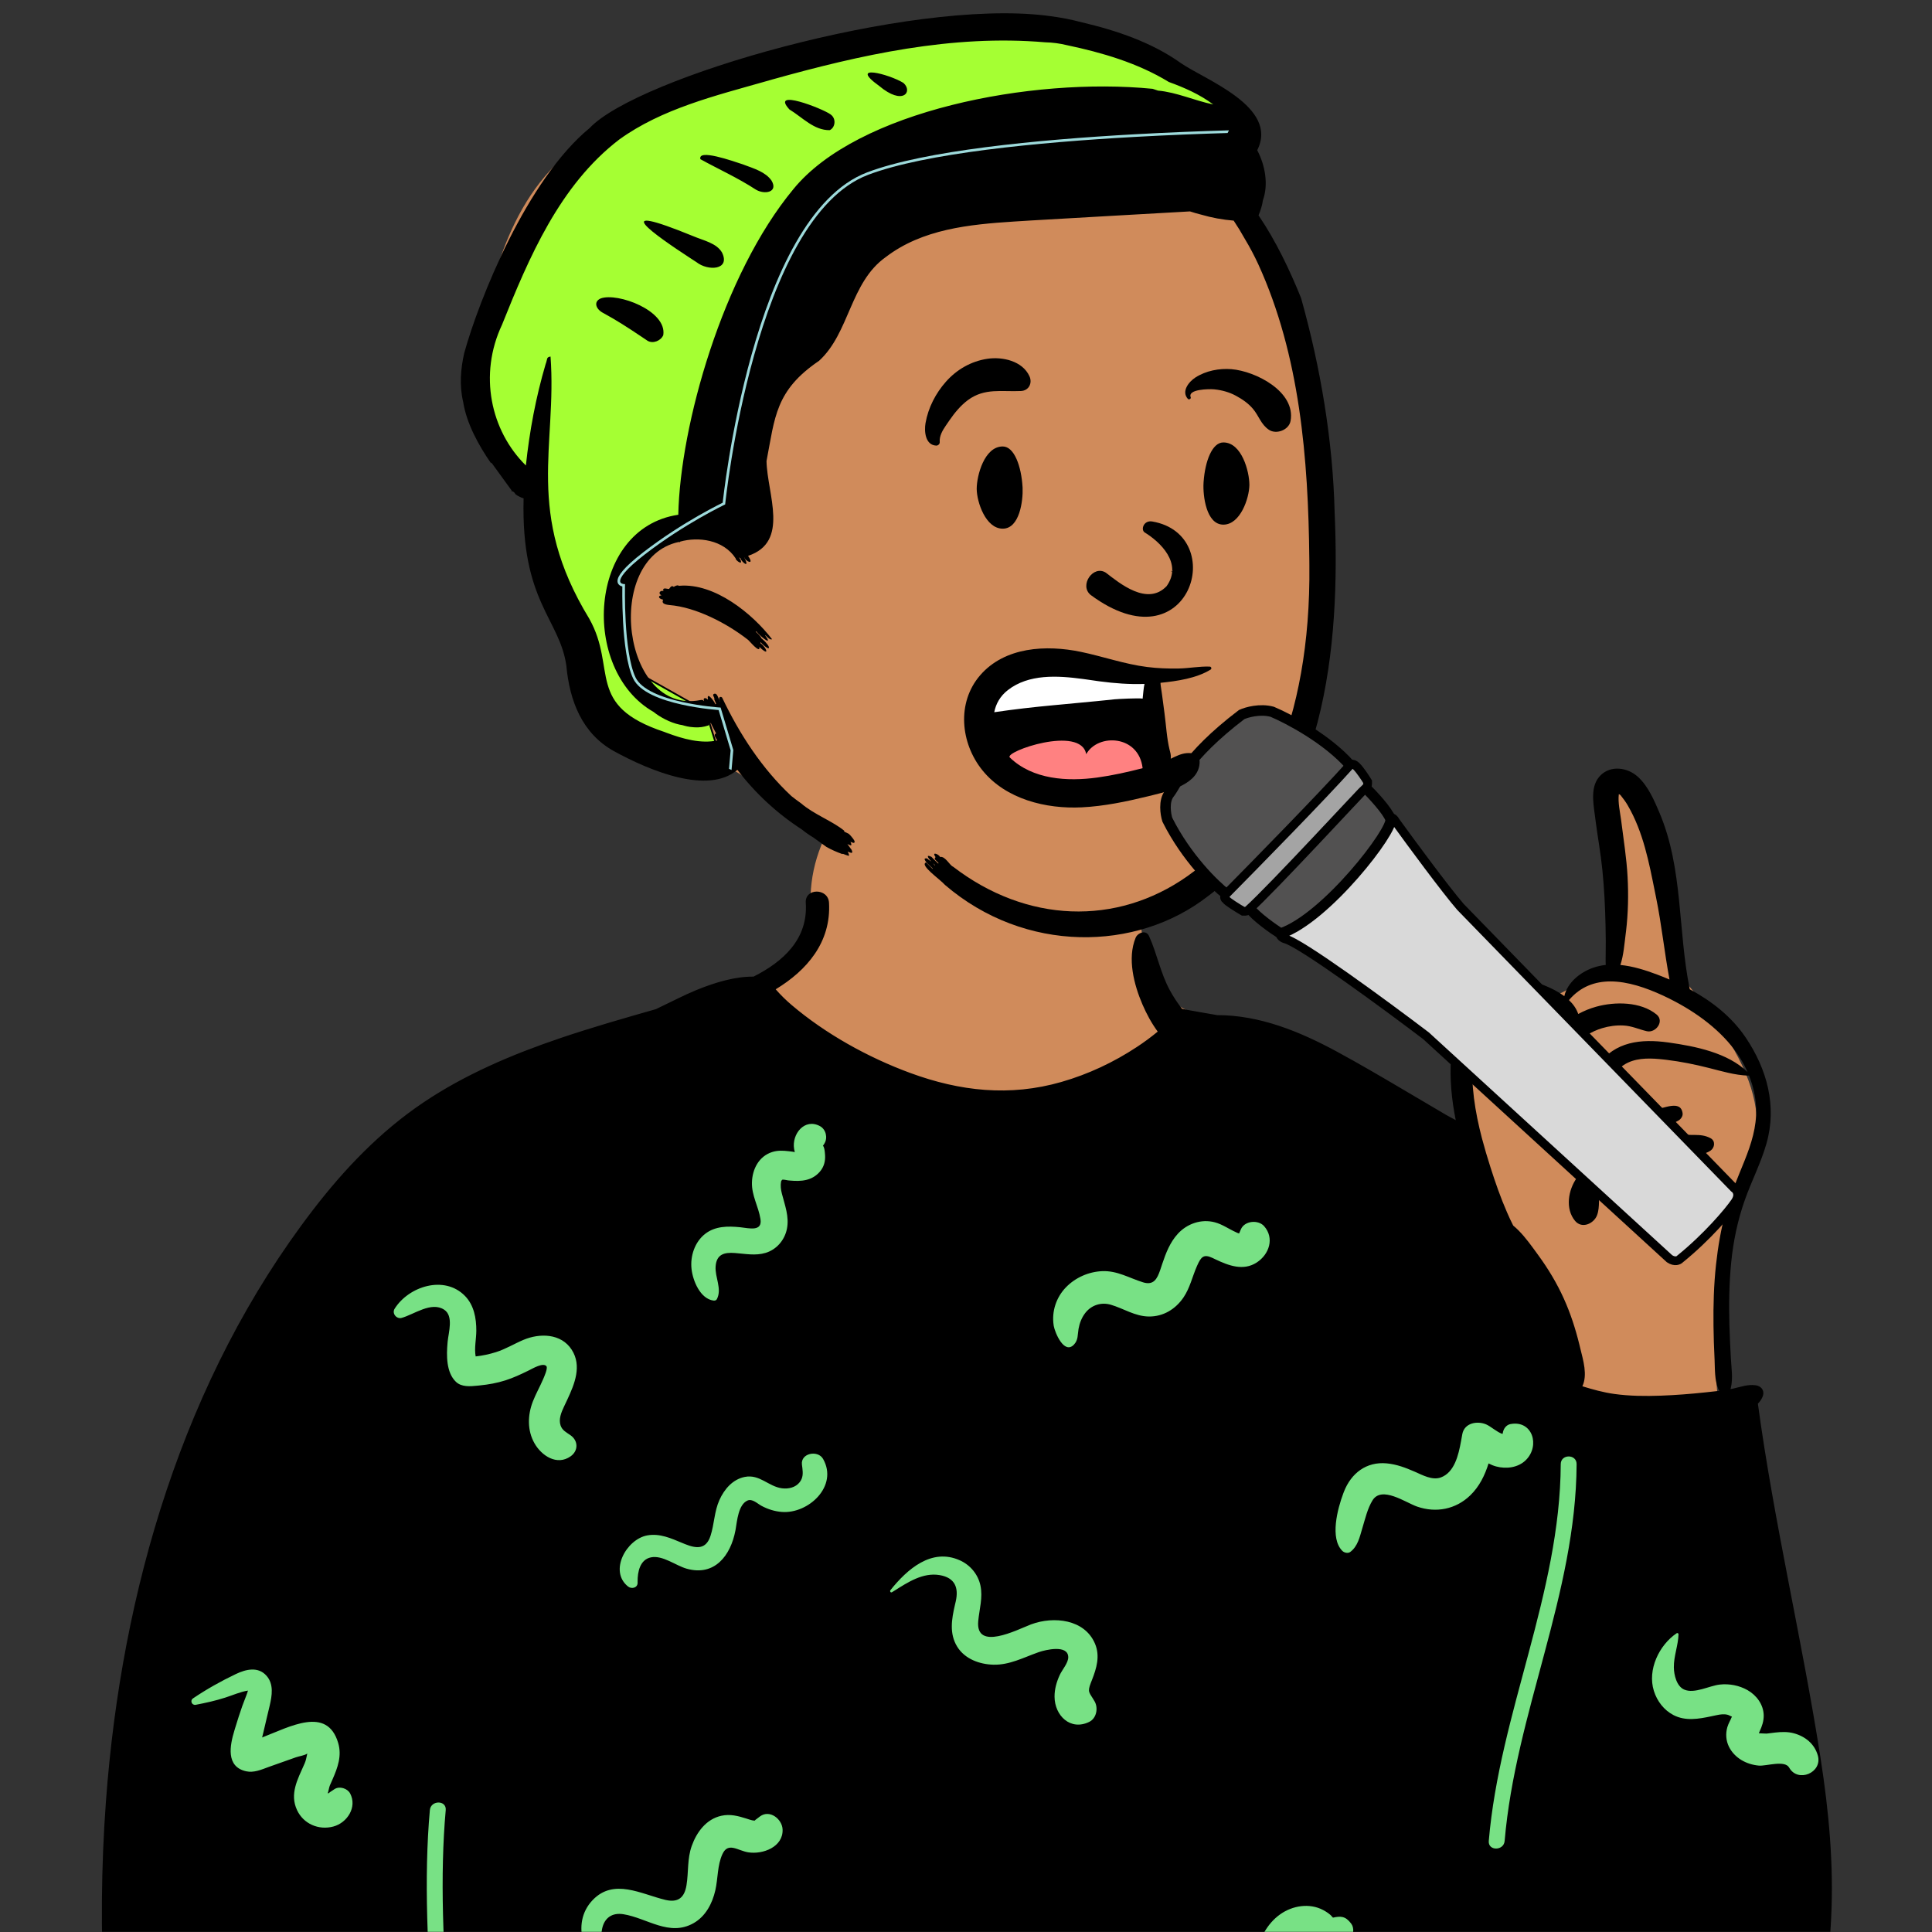 <svg width="1100" height="1100" viewBox="0 0 1100 1100" fill="none" xmlns="http://www.w3.org/2000/svg">
<rect x="0" y="0" width="1100" height="1100" fill="#333333" stroke="none"/>
<mask id="mask0_1951_31868" style="mask-type:alpha" maskUnits="userSpaceOnUse" x="0" y="0" width="1100" height="1100">
<rect width="1100" height="1100" fill="#D9D9D9"/>
</mask>
<g mask="url(#mask0_1951_31868)">
<path fill-rule="evenodd" clip-rule="evenodd" d="M952.547 542.727C940.898 510.651 949.648 470.041 925.636 443.499C918.534 439.184 914.767 441.585 911.844 449.109C910.079 459.011 905.944 493.102 920.815 493.086C922.686 514.378 921.516 535.824 916.936 556.72C905.962 554.96 897.961 560.598 889.954 564.791C883.985 567.918 878.012 570.241 870.803 568.095C841.04 562.851 832.558 594.095 832.197 619.598C831.76 632.041 830.59 661.047 825.107 673.122C800.291 621.744 748.172 598.354 698.511 586.804C690.727 584.652 684.085 581.71 679.091 576.683C637.25 560.168 657.351 506.06 638.102 474.963C607.972 437.994 571.787 427.357 526.202 433.693C486.317 438.102 459.206 478.602 461.665 516.832C462.402 524.633 457.719 532.838 454.963 540.865C427.433 573.796 384.595 588.53 347.75 608.429C224.858 668.471 182.269 714.356 134.512 842.119C112.171 890.189 85.434 936.843 76.555 989.784C66.121 1052.17 66.088 1116.03 69.72 1179.03C62.939 1179.85 70.319 1228.28 76.267 1245.05C78.305 1250.8 83.189 1254.95 89.273 1254.85C101.513 1260.8 130.251 1284.76 143.053 1283.97C184.417 1281.42 224.624 1285.36 264.475 1283.33C307.589 1281.12 350.288 1273.08 393.586 1274.13C469.093 1275.94 415.034 1280.42 493.153 1283.97C542.468 1286.24 722.383 1259.32 771.558 1263.71C811.556 1272.13 829.804 1257.95 823.702 1216.17C821.446 1200.16 814.242 1164.55 837.941 1163.04C849.151 1164.34 858.43 1175.54 866.83 1182.08C941.012 1237.29 1016.8 1197.54 1022.77 1106.78C1034.01 1030.65 1049.77 1012.67 1015.51 936.648C907.088 653.653 1070.43 692.102 960.146 559.551C951.534 567.047 953.723 547.039 952.547 542.727Z" fill="#D08B5B"/>
<path fill-rule="evenodd" clip-rule="evenodd" d="M431.984 603.119C502.644 639.146 558.524 657.159 599.622 657.159C640.721 657.159 713.108 665.547 816.783 682.324L867.977 794.792L980.942 816.855L981.443 819.794C986.946 851.355 997.463 889.55 1015.51 936.648C1049.77 1012.67 1034.01 1030.65 1022.77 1106.78C1016.8 1197.54 941.012 1237.29 866.83 1182.08C858.43 1175.54 849.151 1164.34 837.941 1163.04C814.716 1164.52 821.171 1198.75 823.561 1215.19L823.702 1216.17C829.804 1257.95 811.556 1272.13 771.558 1263.72C722.383 1259.32 542.468 1286.24 493.153 1283.97C415.034 1280.42 469.093 1275.94 393.586 1274.13C350.288 1273.08 307.589 1281.12 264.475 1283.33C226.72 1285.25 188.646 1281.82 149.571 1283.62L89.273 1254.85C66.973 1095.23 70.361 990.567 99.438 940.864C128.369 891.411 167.109 810.115 215.658 696.976C216.402 696.181 217.153 695.394 217.909 694.611L431.984 603.119Z" fill="#78E185"/>
<path fill-rule="evenodd" clip-rule="evenodd" d="M911.346 441.38C917.262 435.567 926.668 437.013 932.438 442.182C938.309 447.43 941.844 455.681 944.858 462.794C958.385 494.771 955.235 529.784 962.078 563.24C974.6 570.001 985.904 578.828 993.908 590.702C1006.07 608.74 1011.84 629.747 1005.74 651.124C1002.59 662.186 997.239 672.435 993.423 683.26C989.346 694.784 986.851 706.76 985.654 718.929C984.48 730.872 984.322 742.88 984.66 754.868C984.841 761.076 985.169 767.274 985.496 773.469C985.79 779.024 986.774 784.819 985.445 790.261L985.281 790.887C985.801 790.807 986.309 790.705 986.817 790.594C991.177 789.622 995.015 788.109 999.565 788.708C1003.11 789.17 1004.95 792.128 1003.45 795.469C1002.79 796.925 1001.92 798.144 1000.87 799.182C1010.02 866.796 1026 933.323 1036.51 1000.72C1041.28 1031.3 1044.18 1061.97 1042.54 1092.93L1042.37 1096C1040.7 1124.42 1036.6 1155.75 1022.15 1180.61C1015.4 1192.25 1006.11 1202.57 994.868 1210.01C989.718 1213.42 984.197 1216.09 978.202 1217.42C947.128 1229.79 914.27 1226.75 884.969 1210.4C871.792 1203.05 858.649 1194.48 847.888 1183.85C842.66 1178.68 837.614 1172.1 834.519 1164.91C834.53 1166.52 834.239 1168.17 834.564 1169.76L835.216 1172.91C840.096 1196.27 858.696 1282.62 858.942 1289.87C859.077 1293.78 826.145 1293.69 822.571 1293.81L822.471 1293.81C769.134 1296.03 715.765 1294.85 662.458 1292.64L658.25 1292.47C606.552 1290.28 550.295 1287.34 498.542 1285.83L498.65 1284.97C499.269 1280.32 502.284 1259.66 502.62 1258.07L502.632 1258.02C504.099 1252.11 506.928 1233.73 505.439 1227.63C501.603 1211.93 484.316 1215.51 472.153 1217.18L469.591 1217.51C467.623 1217.79 462.831 1218.49 462.876 1218.54C461.584 1217.19 464.658 1213.37 465.415 1212.35L466.022 1211.51C469.29 1206.94 472.246 1202.19 471.923 1196.3C471.137 1181.91 450.568 1182.72 440.46 1183.72C439.747 1183.79 439.456 1184.9 440.277 1185.07L442.271 1185.48C448.683 1186.86 462.927 1190.37 462.605 1195.67C462.422 1198.68 459.212 1200.9 457.251 1202.8C455.089 1204.9 452.94 1207.15 451.344 1209.72C448.273 1214.67 447.575 1221.34 450.614 1226.49C454.119 1232.43 460.336 1233.13 466.563 1232.59L466.915 1232.55C468.286 1232.43 469.656 1232.29 471.026 1232.16L479.247 1231.36C481.282 1231.16 487.823 1229.45 489.734 1230.63C492.442 1232.3 489.185 1239.73 488.574 1242.17L488.542 1242.34C488.017 1245.88 487.703 1282.98 487.65 1285.43C447.318 1284.49 406.981 1275.53 366.65 1277.64C334.61 1279.31 302.656 1282.2 270.676 1284.71L269.869 1277.85C261.005 1203.12 247.107 1104.52 253.777 1030.6C254.299 1024.82 245.262 1024.85 244.744 1030.6C237.847 1107.03 252.944 1209.7 261.725 1285.4C248.111 1286.44 234.492 1287.37 220.856 1288.09L217.379 1288.27C170.98 1290.59 123.089 1290.72 77.681 1280.09C76.281 1279.76 75.807 1278.36 76.101 1277.2C75.649 1277.46 74.972 1277.31 74.78 1276.68C69.49 1259.25 66.803 1214.87 64.406 1195.66L64.245 1194.4C61.783 1175.74 60.372 1156.87 59.356 1138.1C57.301 1100.55 57.549 1062.95 60.327 1025.44C69.168 905.804 104.374 784.938 178.265 688.791C196.128 665.55 216.464 644.284 240.864 627.838C264.802 611.698 291.653 600.331 318.899 591.099C336.909 584.991 355.201 579.765 373.493 574.55C374.185 574.204 374.878 573.863 375.574 573.527L376.62 573.027C383.124 569.945 389.526 566.57 396.188 563.827L397.661 563.228C407.314 559.358 418.562 555.932 429.012 556.05C445.938 547.528 460.154 534.65 458.776 513.993C458.212 505.504 471.536 505.516 472.01 513.993C473.252 536.545 459.353 552.539 441.636 563.274L441.721 563.36L441.806 563.454C444.572 566.592 447.53 569.504 450.726 572.213C469.853 588.49 494.051 602.002 518.237 610.896C546.612 621.337 574.965 624.463 604.311 616.021C619.656 611.607 634.143 604.8 647.455 595.996C651.52 593.31 655.416 590.433 659.153 587.35C655.619 582.519 652.796 577.315 650.425 571.796C645.661 560.689 641.719 545.643 646.586 533.915C647.783 531.025 652.536 529.242 654.196 532.922C658.769 542.99 660.677 553.871 666.007 563.715C668.039 567.461 670.377 571.017 672.996 574.369C672.996 574.55 693.005 577.97 693.005 577.97C717.191 577.959 739.965 587.248 761.362 598.852C774.011 605.713 786.441 613.008 798.835 620.315L823.058 634.599C824.842 635.649 826.841 636.665 828.84 637.75C826.502 626.213 825.362 614.451 826.13 602.791C827.293 585.205 834.135 565.973 852.258 559.707C860.828 556.738 870.742 557.653 879.064 560.949C882.903 562.472 887.08 564.493 890.649 567.191C892.377 559.425 899.659 553.6 906.976 551.028C909.347 550.192 911.775 549.661 914.236 549.401C914.164 548.155 914.157 546.895 914.174 545.597L914.191 544.616C914.304 538.859 914.259 533.102 914.135 527.357C913.909 516.465 913.389 505.798 912.283 494.939C911.359 485.95 909.754 477.064 908.562 468.112L908.069 464.263C907.063 456.682 905.376 447.24 911.346 441.38ZM183.792 1176.41L181.773 1175.21C175.161 1171.31 168.35 1167.71 160.34 1169.52C152.709 1171.24 147.296 1177.43 144.452 1184.41C143.108 1187.71 142.407 1191.03 141.889 1194.54C141.597 1196.51 141.401 1198.49 141.055 1200.45L140.94 1201.06C140.783 1201.84 140.544 1202.93 140.326 1203.87C138.244 1202.95 136.147 1201.5 134.443 1200.64L133.069 1199.94C129.844 1198.34 126.489 1196.81 122.975 1196.07C115.362 1194.46 106.917 1196.79 102.565 1203.61C98.843 1209.43 98.919 1216.31 100.343 1222.84L100.445 1223.3C101.063 1226.01 104.255 1236.86 108.898 1235.28C113.413 1233.74 114.016 1227.74 114.358 1223.74L114.384 1223.36C114.538 1220.34 113.94 1214.01 117.355 1212.87C121.622 1211.44 129.832 1217.97 133.548 1219.67C140.193 1222.72 147.493 1223.62 152.9 1217.69C157.748 1212.37 158.157 1204.58 159.412 1197.83L159.736 1196.13C160.402 1192.7 161.69 1187.22 165.485 1187.36C168.587 1187.48 171.993 1190.69 174.549 1192.22C177.371 1193.9 180.301 1195.3 183.363 1196.5C190.509 1199.29 198.455 1200.18 206.058 1199.36C210.462 1198.88 213.33 1196.78 214.887 1192.64C215.415 1191.42 215.817 1190.17 216.094 1188.87C218.563 1179.6 205.076 1172.99 200.104 1181.28C194.367 1181.06 189.026 1179.52 183.792 1176.41ZM1013.81 1114.41C1009.7 1111.48 1004.12 1112.11 1000.44 1115.42L1000.22 1115.62C999.204 1116.61 996.907 1119.17 995.419 1121.42L994.953 1121.05C994.879 1121 994.806 1120.94 994.736 1120.88L994.535 1120.72C991.495 1118.15 988.319 1115.79 984.407 1114.75C974.216 1112.01 964.954 1118.83 960.504 1127.57C958.393 1131.72 957.49 1136.01 956.438 1140.48L956.348 1140.89C955.924 1142.98 955.372 1147.2 953.544 1148.23C952.872 1148.61 951.347 1147.86 949.839 1146.99C946.398 1145.01 943.31 1142.48 939.939 1140.39C932.028 1135.48 923.039 1133.45 914.155 1136.99C905.36 1140.49 899.059 1148.75 898.912 1158.38C898.802 1165.48 903.556 1177.86 912.502 1177C914.294 1176.82 916.601 1175.72 916.891 1173.65C917.662 1168.18 913.34 1161.45 918.297 1156.92C923.09 1152.55 928.056 1156.22 932.395 1159.26L935.504 1161.44C940.554 1164.95 945.755 1168.16 952.148 1168.54C960.237 1169.02 967.705 1164.56 971.776 1157.67C975.456 1151.45 975.51 1144.41 978.387 1138.02C979.016 1136.63 980.637 1135.34 980.098 1134.7C982.278 1135.83 985.091 1139.11 986.449 1140.02C993.212 1144.58 1002.25 1144.55 1008.18 1138.5C1010.55 1136.09 1012.05 1133.12 1013.8 1130.29C1014.43 1129.26 1015.22 1128.32 1015.8 1127.26C1016.01 1126.88 1016.36 1125.44 1016.64 1124.15L1017.08 1122.11L1017.12 1121.78C1017.5 1118.69 1016.41 1116.26 1013.81 1114.41ZM753.305 1087.47C745.535 1083.39 735.957 1084.94 728.957 1089.88C721.109 1095.42 717.257 1103.94 714.638 1112.93C712.732 1119.48 711.818 1128.52 706.341 1133.26C699.966 1138.78 689.278 1132.92 682.549 1130.74C674.406 1128.11 664.623 1127.03 656.678 1130.93C648.893 1134.74 645.14 1142.53 644.336 1150.86C643.586 1158.64 644.701 1168.89 649.142 1175.4C649.579 1176.05 650.413 1175.88 650.69 1175.2C653.609 1168.02 653.047 1159.8 655.417 1152.36C657.947 1144.43 663.877 1142.75 671.406 1144.88C679.26 1147.11 686.451 1151.28 694.528 1152.76C703.138 1154.34 711.665 1152.71 718.453 1147.02C724.164 1142.24 727.623 1135.26 729.96 1128.32C732.237 1121.55 732.609 1112.48 737.46 1106.86C738.684 1105.44 740.817 1103.73 742.797 1103.55C745.74 1103.28 746.803 1105.46 749.18 1107.14C755.45 1111.56 765.459 1111.65 769.298 1103.87C770.555 1101.32 771.178 1097.71 769.298 1095.21C766.002 1090.84 763.295 1090.88 758.946 1091.82C758.808 1091.71 758.653 1091.56 758.48 1091.35L758.346 1091.19C757.196 1089.74 754.961 1088.34 753.305 1087.47ZM445.573 1041.56C445.316 1035.71 438.274 1030.1 432.718 1034.18C431.822 1034.83 430.94 1035.5 430.075 1036.19L429.72 1036.58V1036.58C428.687 1036.57 427.723 1036.3 426.702 1035.98L424.917 1035.4C420.229 1033.92 415.722 1032.72 410.718 1033.82C402.108 1035.71 396.646 1043.13 393.841 1051.01C391.227 1058.36 392.085 1065.85 390.859 1073.38C389.696 1080.52 386.026 1083.31 379.134 1081.78L378.78 1081.7C365.072 1078.42 349.452 1069.24 337.434 1081.82C324.45 1095.41 332.943 1117 347.156 1125.73C347.777 1126.11 348.463 1125.49 348.322 1124.84C346.434 1116.06 340.925 1107.68 342.771 1098.37C344.05 1091.91 348.54 1088.85 354.947 1089.88C368.422 1092.05 381.025 1102.78 394.846 1094.99C401.749 1091.1 405.553 1083.78 407.273 1076.29C408.822 1069.55 408.383 1061.95 411.352 1055.59C414.599 1048.63 420.068 1053.68 425.963 1054.63C434.301 1055.97 446.017 1051.6 445.573 1041.56ZM897.654 833.602C897.681 827.792 888.648 827.785 888.621 833.602C888.288 907.221 853.835 975.268 847.647 1048.16C847.157 1053.95 856.192 1053.91 856.68 1048.16C862.871 975.247 897.321 907.339 897.654 833.602ZM151.745 954.109C146.989 948.725 140.022 950.395 134.363 953.093C125.863 957.144 117.729 961.698 109.931 966.963C108.012 968.256 109.222 971.07 111.48 970.638C117.199 969.539 122.766 968.307 128.314 966.524C132.484 965.185 136.825 963.24 141.173 962.551C140.901 963.551 140.57 964.53 140.18 965.492C139.467 967.465 138.638 969.397 137.935 971.376C136.535 975.318 135.274 979.316 134.051 983.318L133.443 985.319C130.901 993.708 128.432 1005.92 140.161 1008.5C144.513 1009.46 148.826 1007.56 152.875 1006.07L153.709 1005.77L168.475 1000.54C170.235 999.915 173.493 999.48 174.952 998.387L174.719 999.508C174.417 1000.99 174.12 1002.45 173.48 1003.94L173.122 1004.75C169.454 1013.07 164.83 1021.38 169.108 1030.57C172.773 1038.45 181.437 1042.18 189.786 1039.95C197.72 1037.82 203.462 1028.89 199.354 1021.12C197.823 1018.23 193.345 1016.81 190.499 1018.62L189.734 1019.13C188.838 1019.71 187.295 1020.72 187.257 1020.9C187.045 1020.96 186.823 1021.01 186.597 1021.07C187.076 1019.66 187.399 1017.49 187.819 1016.54L189.364 1013.03C192.239 1006.44 194.731 999.729 192.537 992.335C186.256 971.164 164.955 983.201 149.242 989.242C149.471 988.348 149.698 987.464 149.89 986.599C150.567 983.533 151.308 980.485 152.041 977.434L153.545 971.137C154.898 965.334 155.951 958.872 151.745 954.109ZM955.677 930.48C955.69 929.978 955.074 929.595 954.641 929.886C944.595 936.637 937.875 950.733 941.649 962.741C943.482 968.573 947.38 973.687 952.852 976.518C959.655 980.035 967.167 978.697 974.315 977.191L977.351 976.542C979.49 976.093 981.602 975.763 983.78 976.363C984.527 976.57 985.394 977.221 986.105 977.361C985.811 977.86 985.499 978.726 985.341 979.046L984.824 980.088C984.304 981.144 983.797 982.24 983.478 983.35C982.41 987.069 982.674 991.063 984.404 994.534C987.627 1001 994.386 1004.64 1001.42 1005.26C1005.62 1005.63 1016.18 1001.96 1018.68 1006.41C1023.63 1015.24 1037.75 1009.3 1035 999.529C1033.15 992.922 1027.89 988.653 1021.37 986.866C1017.89 985.915 1014.29 986.043 1010.76 986.433C1009.38 986.585 1008 986.799 1006.61 986.947L1005.57 987.042C1005.84 987.021 1002.7 986.945 1001.44 986.862L1001.71 986.138C1001.75 986.035 1001.78 985.946 1001.82 985.877C1003.22 982.874 1004.26 979.882 1004.18 976.526C1004.02 970.475 1000.1 965.195 994.956 962.282C990.21 959.595 984.559 958.522 979.164 959.122C973.234 959.781 964.806 964.476 958.974 962.002C954.58 960.137 953.089 953.635 953.021 949.374C952.919 942.956 955.498 936.873 955.677 930.48ZM546.502 888.385C530.34 881.134 516.461 893.519 506.976 905.368C506.487 905.98 507.102 907.009 507.874 906.533L509.133 905.748C516.877 900.893 525.464 895.156 535.06 896.81C543.748 898.307 545.9 903.99 544.171 911.735L543.663 913.913C541.825 921.888 540.416 930.141 544.993 937.558C549.314 944.561 557.745 947.621 565.641 947.808C574.75 948.024 582.611 943.789 590.939 940.835L591.598 940.604C595.134 939.384 608.037 936.194 608.215 943.459C608.299 946.779 604.742 950.681 603.375 953.665C601.585 957.571 600.394 961.673 600.415 966.009C600.468 976.824 609.495 985.608 620.175 980.361C624.327 978.32 625.397 972.468 623.232 968.707C620.182 963.406 618.947 963.682 621.084 958.115L621.701 956.548C624.33 949.84 626.425 942.935 623.47 935.895C617.569 921.834 599.876 920.131 587.235 924.787L586.773 924.962C578.905 928.009 555.342 940.217 556.966 922.953C557.605 916.152 559.669 909.63 558.226 902.755C556.885 896.371 552.428 891.043 546.502 888.385ZM468.622 830.639C465.672 825.446 455.767 827.304 456.588 833.897L456.851 835.949C457.187 838.758 457.26 841.397 455.319 843.894C452.964 846.926 448.931 847.843 445.272 847.379C437.524 846.398 432.583 839.217 424.055 840.894C417.134 842.255 412.354 847.917 409.587 854.09C406.657 860.628 406.719 867.715 404.536 874.447C402.023 882.189 396.663 881.833 389.969 879.124L388.528 878.532C382.125 875.871 375.7 872.914 368.565 874.185C356.715 876.3 346.51 894.514 357.613 903.309C359.617 904.896 363.119 904.068 363.035 901.065L363.024 900.497C362.967 895.033 364.346 887.982 370.61 886.694C377.253 885.328 384.758 891.388 390.927 893.133C406.903 897.65 416.004 885.63 418.717 871.413L418.816 870.869C419.682 865.892 420.367 856.684 425.573 854.354C428.35 853.112 431.311 856.169 433.632 857.401C437.237 859.313 441.105 860.528 445.184 860.838C460.271 861.988 477.415 846.126 468.622 830.639ZM846.176 811.003C841.205 808.85 833.791 810.048 832.576 816.533L831.839 820.615C830.395 828.498 828.095 838.355 820.343 841.194C815.494 842.97 809.927 839.858 805.578 837.96C800.356 835.679 795.265 833.723 789.546 833.181C777.942 832.082 769.298 838.794 765.194 849.282L764.836 850.216C761.525 859.029 757.051 875.884 764.299 883.033C765.357 884.077 767.49 884.586 768.789 883.612C773.071 880.4 774.155 875.121 775.625 870.171L775.752 869.747C777.313 864.606 778.592 858.944 781.409 854.312C786.646 845.703 800.31 855.533 806.882 857.803C817.676 861.531 828.869 859.353 837.117 851.378C842.327 846.34 845.407 839.964 847.526 833.215C848.878 833.914 850.282 834.519 851.794 834.928C857.552 836.486 864.384 835.665 868.768 831.303C876.997 823.119 872.534 808.437 859.987 810.811C857.516 811.278 855.895 813.637 855.601 816.047L855.433 816.427V816.427C852.276 815.384 848.824 812.148 846.176 811.003ZM264.766 737.878C253.043 725.822 232.7 732.357 224.682 745.146C223.018 747.797 225.766 751.159 228.685 750.353C235.665 748.43 245.513 740.863 252.889 745.68C258.356 749.25 255.382 758.581 254.881 763.802L254.809 764.58C254.177 771.686 254.033 781.41 259.57 786.729C262.757 789.791 267.645 789.377 271.848 788.94L273.184 788.801C278.138 788.303 283.06 787.43 287.806 785.906C292.169 784.507 296.303 782.604 300.402 780.59L301.427 780.084C303.241 779.184 309.292 775.616 311.105 777.858C312.05 779.027 309.708 784.15 309.221 785.292C307.383 789.588 305.046 793.633 303.36 798.006C300.389 805.71 300.141 814.401 304.313 821.753C308.355 828.876 317.114 834.648 324.877 829.175C329.321 826.042 329.308 820.342 324.877 817.206C322.531 815.547 320.167 814.453 319.198 811.67C317.934 808.04 319.561 804.191 321.136 800.831L323.022 796.834C327.2 787.91 331.374 777.645 325.537 768.522C319.51 759.103 307.26 758.954 297.993 762.877C292.704 765.117 287.878 768.12 282.367 769.853C278.554 771.053 274.726 771.854 270.82 772.293C269.95 767.595 271.182 762.337 271.194 757.669C271.214 750.58 269.893 743.151 264.766 737.878ZM869.263 570.17C849.48 567.27 839.905 584.957 838.539 601.99C837.308 617.454 839.815 632.963 843.733 647.999C845.201 653.574 846.849 659.082 848.577 664.5C851.355 673.204 854.369 681.894 858.039 690.269C859.157 692.798 860.286 695.337 861.551 697.776C865.882 701.326 869.589 706.109 872.959 710.705L875.173 713.741V713.741L875.767 714.56C881.491 722.394 886.38 730.521 890.378 739.359C894.184 747.776 897.018 756.551 899.22 765.51L899.762 767.746C901.456 774.64 903.954 782.869 900.935 789.284C906.863 791.112 912.757 792.771 919.058 793.651C927.752 794.871 936.796 794.95 945.57 794.633C954.047 794.323 962.514 793.662 970.955 792.762L977.036 792.093C977.666 792.022 978.296 791.947 978.924 791.868C978.687 791.575 978.484 791.247 978.337 790.887C976.171 785.694 976.45 779.673 976.21 774.088L976.181 773.469C975.864 767.274 975.673 761.076 975.593 754.868C975.447 743.219 975.763 731.536 977.039 719.944C978.144 709.798 979.873 699.649 982.572 689.795C985.293 679.806 989.448 670.426 993.287 660.832C997.081 651.35 1000.21 641.61 999.87 631.27C999.655 624.7 998.21 618.312 995.76 612.273C995.646 612.363 995.501 612.431 995.331 612.42C987.641 612.137 980.358 609.914 972.929 608.04C965.047 606.043 956.974 604.405 948.912 603.435L947.198 603.234C940.479 602.48 933.159 602.113 926.95 604.992C920.232 608.12 915.998 615.073 913.446 621.743L913.161 622.512C908.628 635.157 909.667 652.037 923.687 658.021C928.034 659.883 937.959 661.023 940.195 655.131C941.2 652.445 939.134 648.473 938.355 645.933C937.44 642.907 936.842 639.927 936.909 636.767C936.964 633.995 939.082 631.904 941.778 631.68L942.024 631.665C946.925 631.451 957.03 625.808 958.013 633.933C958.205 635.514 956.997 637.173 955.721 637.942C953.146 639.464 950.459 640.481 947.659 641.101C948.043 642.794 948.585 644.453 949.116 646.101C949.431 645.943 949.781 645.843 950.154 645.808C954.298 645.469 958.397 646.125 962.541 646.169L964.806 646.185C968.022 646.217 970.826 646.389 973.945 648.054C976.824 649.589 976.316 653.438 973.945 655.086C967.723 659.398 957.189 656.87 950.707 652.49C950.99 654.714 950.854 656.983 949.906 659.364C947.105 666.431 939.077 669.952 931.897 670.257C925.516 670.528 919.419 668.518 914.327 664.997C913.288 668.71 911.617 672.277 910.894 676.127C909.945 681.183 911.075 687.098 909.314 691.85C907.552 696.637 900.743 699.841 896.802 695.146C891.032 688.283 892.828 677.413 897.898 670.46C900.596 666.78 905.497 662.559 910.487 661.893C907.021 658.632 904.243 654.601 902.493 650.154C902.369 650.21 902.222 650.221 902.064 650.176C885.838 645.741 877.009 631.044 876.467 615.614C875.27 616.472 874.029 617.24 872.729 617.928C869.624 619.599 865.638 618.131 864.678 614.666C863.798 611.437 866.361 607.454 869.963 607.724C872.018 607.893 874.084 607.905 876.128 607.566C876.41 607.521 876.681 607.465 876.963 607.408C877.144 606.223 877.381 605.037 877.675 603.864C871.544 604.563 865.13 603.559 859.202 602.249C854.098 601.132 855.284 593.016 860.422 593.208L861.247 593.244C867.988 593.568 877.939 594.656 883.716 590.386C884.732 588.919 885.861 587.531 887.08 586.221C887.239 585.894 887.374 585.545 887.498 585.183C890.603 576.243 875.891 571.141 869.263 570.17ZM691.681 695.935C683.979 693.876 675.874 696.681 670.578 702.494C666.127 707.38 663.822 713.38 661.761 719.514L660.586 723.043C658.873 728.039 656.906 732.003 650.787 730.098C642.944 727.657 636.146 723.404 627.617 723.739C619.865 724.045 612.278 727.378 606.881 732.965C601.36 738.68 598.724 746.643 599.896 754.488L599.973 754.968C600.584 758.582 605.871 771.482 611.476 765.543C613.977 762.895 613.484 759.964 614.078 756.599C614.642 753.394 615.851 750.25 617.83 747.65C621.339 743.043 626.984 741.247 632.502 742.877C639.78 745.027 646.209 749.46 654.049 749.564C662.298 749.674 669.301 745.399 673.85 738.686C677.523 733.267 678.833 726.924 681.417 721.032L681.666 720.47C683.836 715.622 685.316 713.872 690.286 716.19L692.023 717.022C699.464 720.557 707.836 723.793 715.53 718.809C722.678 714.18 725.726 704.876 719.713 698.103C716.396 694.363 708.716 695 706.561 699.797C706.183 700.622 705.832 701.459 705.486 702.297C704.828 702.096 704.188 701.853 703.58 701.512C699.547 699.694 696.044 697.102 691.681 695.935ZM466.849 641.168C458.063 636.435 450.729 645.744 452.133 654.149L452.201 654.517C452.252 654.771 452.371 655.325 452.519 655.959C452.07 655.905 451.627 655.826 451.184 655.713L449.143 655.463C445.935 655.09 442.824 654.897 439.613 655.926C432.033 658.357 428.306 665.722 428.123 673.27C427.941 680.792 431.834 686.859 432.978 694.045C434.148 701.394 426.539 699.295 421.572 698.758L421.377 698.737C414.467 698.039 407.202 698.026 401.459 702.529C395.528 707.178 392.9 715.212 393.738 722.568C394.495 729.212 398.653 739.438 406.187 740.487C406.931 740.591 407.778 740.428 408.16 739.685C411.206 733.763 406.967 727.225 407.446 720.977C407.973 714.106 412.355 712.963 418.397 713.408C424.261 713.839 430.11 715.083 435.901 713.334C442.184 711.436 446.743 706.047 448.033 699.69C449.454 692.684 446.841 686.165 445.147 679.507C444.583 677.295 444.307 675.071 444.695 672.81C444.779 672.321 445.203 671.87 445.357 671.677C446.321 671.496 447.764 671.958 448.589 672.046L449.76 672.161C456.123 672.736 462.253 672.35 466.799 667.095C469.129 664.402 469.989 661.111 469.757 657.638L469.64 656.235C469.516 654.886 469.278 653.105 468.576 652.363L468.567 652.326V652.326C468.803 652.011 469.026 651.686 469.231 651.349L469.429 651.008C471.378 647.761 470.247 642.998 466.849 641.168ZM916.936 558.781C908.185 558.781 899.919 561.637 893.302 569.414C895.662 571.66 897.548 574.268 898.588 577.327C901.827 575.555 905.26 574.167 908.771 573.184C919.487 570.193 934.143 570.238 943.153 577.586C947.873 581.424 942.69 588.309 937.609 587.124C933.059 586.063 929.107 584.099 924.331 583.873C920.187 583.67 916.122 584.212 912.147 585.409C906.084 587.238 900.574 590.702 896.52 595.477C895.165 597.08 893.98 598.818 892.986 600.693C885.421 615.05 891.123 635.638 901.567 647.456C897.469 633.843 901.556 617.792 909.72 606.517C919.548 592.941 934.248 591.402 949.735 593.521L950.246 593.592C965.228 595.704 983.78 599.394 994.981 610.399C993.863 607.859 992.576 605.399 991.129 603.017C982.639 589.043 968.559 578.139 953.948 570.362C951.498 569.042 949.025 567.823 946.563 566.694C937.203 562.393 926.77 558.781 916.936 558.781ZM921.722 452.137L921.688 452.296C921.681 452.325 921.674 452.355 921.666 452.385C921.149 456.975 922.37 462.244 922.993 466.876L923.077 467.533C924.387 478.076 926.115 488.63 926.679 499.251C927.229 509.465 927.017 520.06 925.789 530.23L925.607 531.68C924.884 537.222 924.455 543.724 922.582 549.413C929.784 550.101 936.988 552.415 943.537 554.877C945.886 555.768 948.223 556.704 950.549 557.699C947.636 542.223 946.078 526.522 942.916 511.092L942.294 508.021C938.857 490.952 935.631 473.773 926.747 458.503C925.562 456.472 924.286 454.767 922.84 452.95C922.524 452.533 922.152 452.262 921.722 452.137Z" fill="black"/>
<path fill-rule="evenodd" clip-rule="evenodd" d="M555.724 16.266C606.277 16.266 666.931 40.765 672.088 41.255L672.228 41.262C674.941 41.262 685.543 49.336 704.033 65.485L684.006 104.533L685.627 106.08C693.382 113.513 700.003 120.288 705.229 125.629C747.901 169.237 755.571 340.457 745.514 400.167C735.458 459.876 716.832 518.304 630.116 518.304C543.4 518.304 446.926 466.181 432.065 449.949C422.158 439.128 411.029 433.944 398.679 434.397C398.172 433.757 397.668 433.118 397.169 432.482L395.352 432.224C378.26 429.75 366.013 426.419 358.612 422.233C344.155 414.057 328.266 371.075 328.266 361.607C328.266 352.233 304.54 284.043 304.065 276.827L304.058 276.627C304.058 270.595 273.062 242.864 273.062 234.057C273.062 225.251 266.814 225.785 273.062 194.751L274.877 185.635C281.526 152.593 294.539 97.881 344.155 74.108C398.679 47.982 504.66 16.266 555.724 16.266Z" fill="#D08B5B"/>
<path d="M603.937 14.904L702.736 62.876L616.358 72.471L458.278 117.62L414.242 288.626L375.851 304.428L356.091 334.34L357.785 380.055L401.822 404.887L410.29 431.977L357.785 421.254L323.347 358.044L301.893 285.24L271.406 230.495L287.779 159.949L344.236 72.471L436.26 35.222L603.937 14.904Z" fill="#A5FF33" stroke="black"/>
<path fill-rule="evenodd" clip-rule="evenodd" d="M335.74 72.88C362.932 44.027 517.31 -0.602 595.414 8.859L597.757 9.162C603.99 9.952 610.132 11.149 616.195 12.774C635.79 17.349 656.031 24.276 672.221 35.847C685.738 45.312 728.378 60.77 715.81 85.533C720.47 94.359 722.209 105.262 719.06 113.955C718.664 116.957 717.738 119.723 716.553 122.59C726.509 137.276 734.392 153.884 740.772 169.681C751.923 209.437 758.861 250.81 759.877 291.372C763.258 368.434 754.805 460.484 687.664 510.316C647.105 541.893 583.57 542.954 537.991 503.802C535.404 500.742 523.24 492.484 527.299 491.036C528.507 492.312 529.749 493.553 531.014 494.772C530.956 494.637 530.945 494.501 530.969 494.355L529.779 493.278C527.539 491.206 524.637 488.202 527.942 488.79C528.088 488.959 528.247 489.106 528.404 489.275C529.104 489.695 529.633 490.059 530.045 490.38L530.256 490.549L530.191 490.481C528.287 488.452 527.146 486.382 529.992 487.704L530.369 487.887C531.635 489.219 532.921 490.494 534.231 491.736C534.209 491.589 534.231 491.442 534.311 491.284L533.09 490.105C531.897 488.937 532.079 488.932 532.662 487.988C530.128 484.439 534.858 486.547 535.19 487.932C538.15 487.232 540.748 492.786 542.654 493.463C626.209 557.677 747.464 500.699 745.5 321.764L745.47 318.263C744.896 261.048 740.079 202.241 716.406 150.447C714.103 145.458 711.528 140.605 708.695 135.909C706.741 132.387 704.652 128.956 702.405 125.615C696.115 125.107 689.905 123.956 683.786 122.172C681.685 121.642 679.607 121.055 677.53 120.366C647.179 122.021 617.504 123.821 587.069 125.528L577.562 126.12C551.779 127.777 525.115 130.431 504.308 146.373C483.894 160.886 483.801 189.505 466.325 205.44C441.405 222.348 441.224 237.594 436.425 262.51C436.78 281.292 449.808 308.582 425.901 316.486C429.935 322.235 424.313 319.473 423.87 317.457C423.825 317.468 423.78 317.48 423.746 317.48C427.34 324.158 422.057 319.953 421.589 317.807C421.307 317.728 421.025 317.525 420.742 317.243C424.363 323.094 418.51 318.997 418.857 317.931C411.859 307.18 397.458 305.51 387.307 308.359C387.183 308.743 386.733 308.777 386.45 308.574C343.287 317.924 354.424 407.249 398.656 398.614C400.55 398.228 400.505 399.137 400.881 399.224C399.859 396.542 402.739 397.633 402.709 398.196L402.884 398.188C403.023 398.176 402.966 398.16 403.07 398.196C402.082 392.712 407.642 400.658 407.203 400.984C407.373 400.883 407.565 400.826 407.735 400.804L407.543 400.283C406.62 397.826 406.7 398.847 406.706 397.44C406.013 395.701 405.962 396.462 406.124 395.328C408.561 393.441 409.28 399.166 410.093 399.585C408.7 397.643 409.808 396.058 411.122 397.112C421.084 418.059 433.953 437.741 450.584 453.246C452.403 454.679 454.244 456.09 456.151 457.422C463.225 463.582 474.076 467.542 480.698 472.999C480.698 473.089 480.654 473.202 480.586 473.315L480.738 473.452V473.452L480.891 473.597L483.195 474.703C483.872 475.279 484.482 475.922 485.023 476.633C485.6 477.299 486.107 478.033 486.537 478.812C486.752 479.76 486.277 480.155 485.374 479.749C484.978 479.613 484.584 479.455 484.188 479.308C484.211 479.342 484.221 479.365 484.245 479.387C484.374 479.583 485.252 481.616 484.241 481.285L484.121 481.239C483.566 481.035 483.014 480.81 482.472 480.595C483.116 481.397 483.702 482.266 484.221 482.999C484.776 483.575 485.113 484.252 485.25 485.02C485.226 485.449 484.99 485.629 484.561 485.573C483.906 485.358 483.263 485.133 482.618 484.896L482.801 485.245C483.257 486.141 483.904 487.643 482.754 487.142C481.771 486.837 480.824 486.487 479.875 486.103C479.795 486.261 479.638 486.318 479.322 486.171C476.307 485.099 473.394 483.79 470.605 482.243C468.155 480.46 465.681 478.71 463.22 476.938C460.904 475.55 458.669 474.003 456.536 472.265C442.257 463.045 429.756 451.333 419.839 438.29C403.253 452.648 370.091 438.931 349.578 427.691C331.434 417.645 324.303 399.07 322.459 379.044C318.625 352.083 296.585 342.854 298.118 283.696C298.084 283.707 298.049 283.707 298.004 283.707C297.202 283.47 296.424 283.154 295.69 282.748C294.934 282.387 294.222 281.958 293.555 281.439L292.731 280.299V280.299C292.303 280.062 291.919 279.813 291.625 279.565L291.473 279.761C290.991 280.343 291.315 279.468 291.343 279.294L289.911 277.347C286.516 272.714 282.791 267.514 279.757 263.356L279.662 263.525C279.593 263.653 279.557 263.745 279.589 263.785C272.368 253.414 265.577 240.887 263.691 228.76C261.463 219.418 262.333 209.792 264.277 201.139C272.609 170.838 299.902 102.269 335.74 72.88ZM531.699 491.931L531.246 491.528L531.644 492.027C531.853 492.284 532.066 492.516 532.414 492.752C532.391 492.673 532.391 492.594 532.401 492.503C532.171 492.328 531.935 492.135 531.699 491.931ZM595.068 24.084C542.103 19.532 490.008 31.196 439.466 45.316L435.979 46.318C407.24 54.515 376.852 61.892 352.565 79.438C318.633 105.418 301.111 146.748 285.821 184.908C272.468 213.26 279.294 245.23 299.415 265.027C301.509 245.354 305.078 226.256 310.656 207.313C311.82 204.353 310.939 203.383 313.448 202.997C317.238 254.048 298.574 291.767 335.508 352.27C351.534 380.818 332.982 401.707 378.238 416.729L379.463 417.197C388.891 420.754 399.188 423.561 408.422 421.573L407.595 420.228C406.751 418.842 406.495 418.17 407.722 417.577C407.689 417.509 407.644 417.442 407.598 417.363C406.605 415.489 405.646 413.593 404.73 411.674C404.358 411.798 403.986 411.888 403.601 411.99C403.85 412.453 403.883 412.915 403.184 413.073C400.696 413.927 398.141 414.269 395.525 414.109L394.964 414.067C392.009 413.886 390.147 413.348 388.482 412.848C387.929 412.757 387.376 412.667 386.833 412.554C381.475 411.367 375.804 408.346 372.133 405.353C330.289 381.595 334.614 300.721 386.191 293.076C387.249 242.156 411.477 156.249 451.685 107.728C488.03 63.096 587.251 43.751 656.282 50.572C657.288 50.905 658.294 51.242 659.301 51.581C669.951 52.527 680.1 57.27 690.758 59.474C683.106 53.741 674.425 49.922 665.484 46.677C647.668 35.783 627.244 29.889 607.513 25.732C603.425 24.727 599.281 24.174 595.068 24.084ZM383.83 333.982C386.603 332.476 386.286 333.93 386.924 333.508C406.871 331.881 428.38 349.34 439.53 363.894C438.65 364.808 436.267 362.099 435.849 361.67C435.793 361.727 435.725 361.772 435.657 361.794L435.968 362.232C440.487 368.716 431.528 361.087 430.689 359.514C430.542 359.593 430.396 359.638 430.226 359.604C430.936 360.301 433.105 362.117 433.478 363.408L434.053 363.887C439.476 368.529 439.026 372.021 432.869 365.429C433.015 365.734 433.072 366.016 432.97 366.242L433.182 366.383C436.209 368.497 438.699 374.393 432.372 368.341C433.03 372.761 426.101 364.218 425.879 364.277C413.89 354.869 396.238 345.72 381.199 344.491L380.681 344.431C377.922 344.077 376.617 343.258 377.586 341.454C374.187 340.646 374.983 338.973 376.592 339.027C374.195 337.452 376.353 335.945 377.744 336.533C376.788 333.886 380.623 335.649 380.973 335.28C382.964 332.211 383.5 334.771 383.83 333.982ZM342.018 169.918C351.599 166.41 379.898 176.912 377.634 190.82C376.286 194.014 371.844 195.843 368.722 194.041L364.647 191.305C357.556 186.557 351.16 182.394 343.547 178.254C339.403 176.199 337.619 171.835 342.018 169.918ZM396.527 149.249L392.827 146.842C372.859 133.779 344.632 113.984 394.692 134.464C400.398 136.91 407.979 138.357 411.092 143.789C415.982 153.799 403.112 154.472 396.527 149.249ZM398.771 90.635C397.169 84.556 417.106 91.689 422.91 93.569L423.794 93.903C429.439 96.006 435.911 97.957 439.288 102.827C443.244 109.557 435.236 110.951 430.276 107.911C420.106 101.267 408.956 96.255 398.771 90.635ZM449.469 62.32C438.247 50.069 468.281 61.805 472.78 65.063L472.908 65.159C476.265 67.521 475.584 72.61 472.43 74.104C463.457 74.275 456.854 66.798 449.469 62.32ZM500.536 48.898C482.695 36.081 506.196 42.177 514.359 47.2C519.922 52.105 514.192 60.384 500.536 48.898Z" fill="black"/>
<path d="M831.56 516.401C822.988 506.506 803.416 479.933 794.702 467.884C792.74 464.249 791.065 465.614 790.473 466.751C777.222 484.618 744.682 516.519 730.069 530.236C727.444 532.296 729.938 533.943 731.514 534.509C740.3 536.517 788.771 572.154 811.907 589.722L950.565 716.674C953.646 718.708 955.86 717.588 956.582 716.774C972.018 704.285 984.354 689.67 987.934 684.368C990.797 680.127 988.677 677.299 987.259 676.415L831.56 516.401Z" fill="#D9D9D9" stroke="black" stroke-width="5"/>
<path d="M711.812 517.463C715.12 521.964 724.706 528.736 729.086 531.559C755.087 522.813 793.807 472.281 791.71 466.339C790.033 461.585 781.365 452.305 777.24 448.259C772.122 447.921 769.405 439.704 768.687 435.638C755.653 420.784 733.672 409.186 724.311 405.244C717.346 403.378 709.839 405.528 706.956 406.836C674.773 431.358 670.075 446.455 665.828 451.774C662.431 456.029 663.62 463.521 664.639 466.735C675.498 488.41 691.547 504 698.214 509.086C701.368 510.003 708.504 512.961 711.812 517.463Z" fill="#525151" stroke="black" stroke-width="6"/>
<path d="M772.214 436.247C770.027 434.108 768.575 435.344 768.122 436.229C753.333 452.799 715.335 491.607 698.186 508.939C696.541 510.569 697.363 511.739 697.98 512.119C698.687 513.344 704.832 517.118 707.817 518.852C709.512 518.961 710.348 518.524 710.554 518.291C724.765 505.491 776.797 448.905 777.818 448.315C778.634 447.844 778.733 445.973 778.681 445.096C777.436 443.037 774.4 438.385 772.214 436.247Z" fill="#A4A4A4" stroke="black" stroke-width="5"/>
<path fill-rule="evenodd" clip-rule="evenodd" d="M698.938 75.736L699.72 74.213C683.956 74.67 665.541 75.372 646.138 76.448C618.27 77.994 588.355 80.314 561.325 83.794C534.312 87.273 510.125 91.918 493.743 98.132C477.209 104.405 463.836 119.417 453.075 138.251C442.305 157.099 434.093 179.878 427.929 201.847C421.764 223.822 417.64 245.018 415.058 260.719C413.766 268.569 412.86 275.048 412.276 279.565C411.984 281.824 411.773 283.592 411.635 284.796C411.566 285.398 411.515 285.86 411.481 286.171L411.475 286.226C411.309 286.306 411.091 286.413 410.822 286.545C410.151 286.876 409.169 287.368 407.919 288.013C405.42 289.303 401.852 291.206 397.571 293.66C389.012 298.566 377.595 305.68 366.174 314.507C360.462 318.921 356.849 322.294 354.652 324.88C352.478 327.439 351.6 329.333 351.579 330.778C351.555 332.342 352.519 333.185 353.383 333.593C353.726 333.754 354.063 333.855 354.34 333.919C354.336 334.18 354.33 334.516 354.325 334.92C354.312 335.985 354.301 337.521 354.31 339.41C354.328 343.189 354.425 348.384 354.742 354.05C355.059 359.713 355.597 365.858 356.497 371.531C357.395 377.192 358.663 382.438 360.463 386.274C362.328 390.25 366.434 393.318 371.368 395.694C376.323 398.081 382.238 399.83 387.899 401.102C393.565 402.375 399.006 403.177 403.029 403.661C405.04 403.903 406.699 404.066 407.856 404.168C408.407 404.217 408.844 404.252 409.152 404.275L416.001 427.206L415.063 437.733C415.548 437.939 416.031 438.156 416.511 438.384L417.508 427.195L417.521 427.052L417.48 426.914L410.441 403.349L410.291 402.849L409.769 402.815L409.768 402.815L409.763 402.815L409.742 402.814L409.654 402.808C409.577 402.802 409.461 402.794 409.31 402.783C409.007 402.76 408.56 402.724 407.988 402.674C406.845 402.573 405.202 402.412 403.208 402.172C399.218 401.692 393.83 400.897 388.228 399.638C382.621 398.378 376.829 396.66 372.018 394.343C367.186 392.015 363.464 389.141 361.821 385.637C360.112 381.993 358.87 376.914 357.979 371.296C357.089 365.69 356.555 359.601 356.24 353.966C355.925 348.332 355.828 343.164 355.81 339.403C355.801 337.523 355.812 335.996 355.825 334.939C355.832 334.411 355.839 334 355.844 333.722C355.847 333.583 355.849 333.477 355.851 333.406L355.853 333.326L355.853 333.306L355.853 333.301L355.854 333.3C355.854 333.3 355.854 333.299 355.104 333.28L355.854 333.299L355.873 332.569L355.145 332.531L355.144 332.531L355.144 332.531L355.142 332.531L355.132 332.53C355.118 332.529 355.096 332.527 355.066 332.524C355.006 332.517 354.916 332.505 354.806 332.484C354.583 332.441 354.298 332.366 354.023 332.236C353.49 331.985 353.067 331.582 353.078 330.801C353.092 329.901 353.673 328.35 355.796 325.851C357.896 323.378 361.417 320.079 367.091 315.694C378.442 306.921 389.798 299.845 398.317 294.961C402.577 292.52 406.125 290.628 408.607 289.346C409.848 288.706 410.823 288.218 411.486 287.89C411.818 287.727 412.072 287.603 412.242 287.521C412.327 287.48 412.392 287.449 412.435 287.428L412.483 287.405L412.495 287.4L412.497 287.398L412.498 287.398C412.498 287.398 412.498 287.398 412.177 286.72L412.498 287.398L412.88 287.217L412.923 286.796L412.177 286.72C412.923 286.796 412.923 286.796 412.923 286.795L412.924 286.789L412.926 286.768L412.935 286.68C412.944 286.603 412.956 286.486 412.973 286.332C413.006 286.024 413.056 285.566 413.125 284.967C413.263 283.77 413.473 282.008 413.764 279.757C414.346 275.255 415.25 268.794 416.538 260.962C419.115 245.297 423.228 224.158 429.373 202.252C435.521 180.341 443.693 157.693 454.377 138.995C465.07 120.281 478.22 105.626 494.275 99.535C510.483 93.386 534.522 88.758 561.517 85.282C588.497 81.808 618.372 79.491 646.221 77.946C665.271 76.889 683.37 76.194 698.938 75.736Z" fill="#9DDADB"/>
<path fill-rule="evenodd" clip-rule="evenodd" d="M563.236 395.397C572.428 377.029 656.728 385.285 656.728 385.285L663.849 443.671C663.849 443.671 623.174 456.737 598.961 453.999C574.749 451.261 554.045 413.765 563.236 395.397Z" fill="white"/>
<path fill-rule="evenodd" clip-rule="evenodd" d="M569.176 426.064C566.265 419.837 626.531 402.858 645.19 414.461C663.849 426.064 658.014 441.89 658.014 441.89C658.014 441.89 579.535 459.78 569.176 426.064Z" fill="#FF8181"/>
<path fill-rule="evenodd" clip-rule="evenodd" d="M558.009 384.528C572.075 368.192 595.767 367.054 615.392 371.139C627.986 373.761 640.248 378.128 653.04 379.746C659.014 380.503 665.052 380.729 671.07 380.618C676.981 380.509 682.902 379.318 688.792 379.54C689.697 379.573 690.039 380.761 689.255 381.245C681.174 386.205 670.288 387.796 660.743 388.766C660.772 389.472 660.815 390.161 660.913 390.745C661.173 392.303 661.411 393.851 661.603 395.419C662.036 398.956 662.521 402.482 663.004 406.012C663.958 412.959 664.257 420.126 665.934 426.953L666.226 428.088C666.615 429.523 666.703 430.817 666.573 431.983L666.962 431.808L668.188 431.214L668.992 430.835C671.925 429.476 674.725 428.486 678.174 428.816C680.8 429.066 683.004 430.856 683.02 433.658C683.085 446.235 666.126 450.279 656.426 452.686L653.581 453.387C641.234 456.397 628.626 459.035 615.927 459.666C595.547 460.678 572.646 455.059 559.315 438.538C546.876 423.124 544.596 400.104 558.009 384.528ZM650.558 437.368C648.42 418.434 625.138 417.393 618.441 429.4C615.468 412.663 571.502 427.954 574.94 431.281C587.971 443.893 607.745 445.028 624.744 442.695C633.402 441.507 642.066 439.573 650.558 437.368ZM624.72 387.74L618.867 386.898L616.562 386.581C602.051 384.639 585.732 383.636 573.802 392.934C569.446 396.327 566.995 400.754 566.079 405.509C577.368 403.837 588.698 402.561 600.062 401.499L603.162 401.214C610.272 400.574 617.379 399.899 624.482 399.19L629.531 398.68L634.577 398.156C636.353 397.97 648.321 397.358 650.571 397.769C650.811 395.749 651.125 391.376 651.632 389.409C643.13 389.698 634.664 389.066 626.212 387.944L624.72 387.74ZM651.664 303.108C660.338 308.377 673.555 320.665 664.223 333.728C653.24 345.247 637.425 332.04 629.632 326.067C622.406 321.438 614.287 333.344 620.992 338.749C677.304 380.416 700.157 304.486 656.051 296.912C651.195 296.078 649.391 301.478 651.664 303.108ZM667.187 325.307L667.604 325.08L667.745 324.995C667.989 324.837 667.833 324.854 667.279 325.046L666.863 325.195V325.489C666.97 325.424 667.084 325.375 667.187 325.307ZM556.098 278.491L556.096 278.232C556.113 270.912 560.379 254.197 570.924 254.197C577.511 254.197 581.511 265.572 582.203 277.299L582.227 277.777C582.533 285.067 580.531 301.003 570.924 301.003C561.214 301.003 556.198 285.91 556.098 278.491V278.491ZM711.347 276.195L711.348 275.936C711.332 268.616 707.066 251.901 696.521 251.901C690.098 251.901 686.136 262.715 685.3 274.124L685.242 275.003C684.826 282.047 686.698 298.707 696.521 298.707C706.23 298.707 711.247 283.614 711.347 276.195V276.195ZM562.114 204.284C570.72 202.977 582.116 205.461 586.129 214.207C587.916 218.103 585.799 222.412 581.293 222.627C570.402 223.149 560.635 220.726 551.076 227.804C546.962 230.85 543.503 235.068 540.601 239.275L539.502 240.877L538.593 242.196C536.622 245.092 534.756 248.238 535.047 251.732C535.133 252.766 534.075 253.748 533.07 253.706C526.805 253.449 526.131 245.599 526.955 240.884C528.487 232.134 532.725 223.92 538.598 217.304C544.766 210.356 552.909 205.684 562.114 204.284ZM680.645 214.904C686.579 211.092 694.169 209.627 701.121 210.188C714.828 211.291 737.824 222.937 734.797 239.669C733.863 244.829 726.681 247.552 722.45 244.689C717.9 241.611 716.792 236.828 713.406 232.805C710.705 229.592 707.28 227.267 703.614 225.287C700 223.333 695.819 222.15 691.717 221.718L691.035 221.653C688.566 221.443 676.101 221.499 677.931 226.15C678.289 227.06 676.934 227.781 676.311 227.093C672.489 222.868 676.818 217.363 680.645 214.904Z" fill="black"/>
</g>
</svg>
